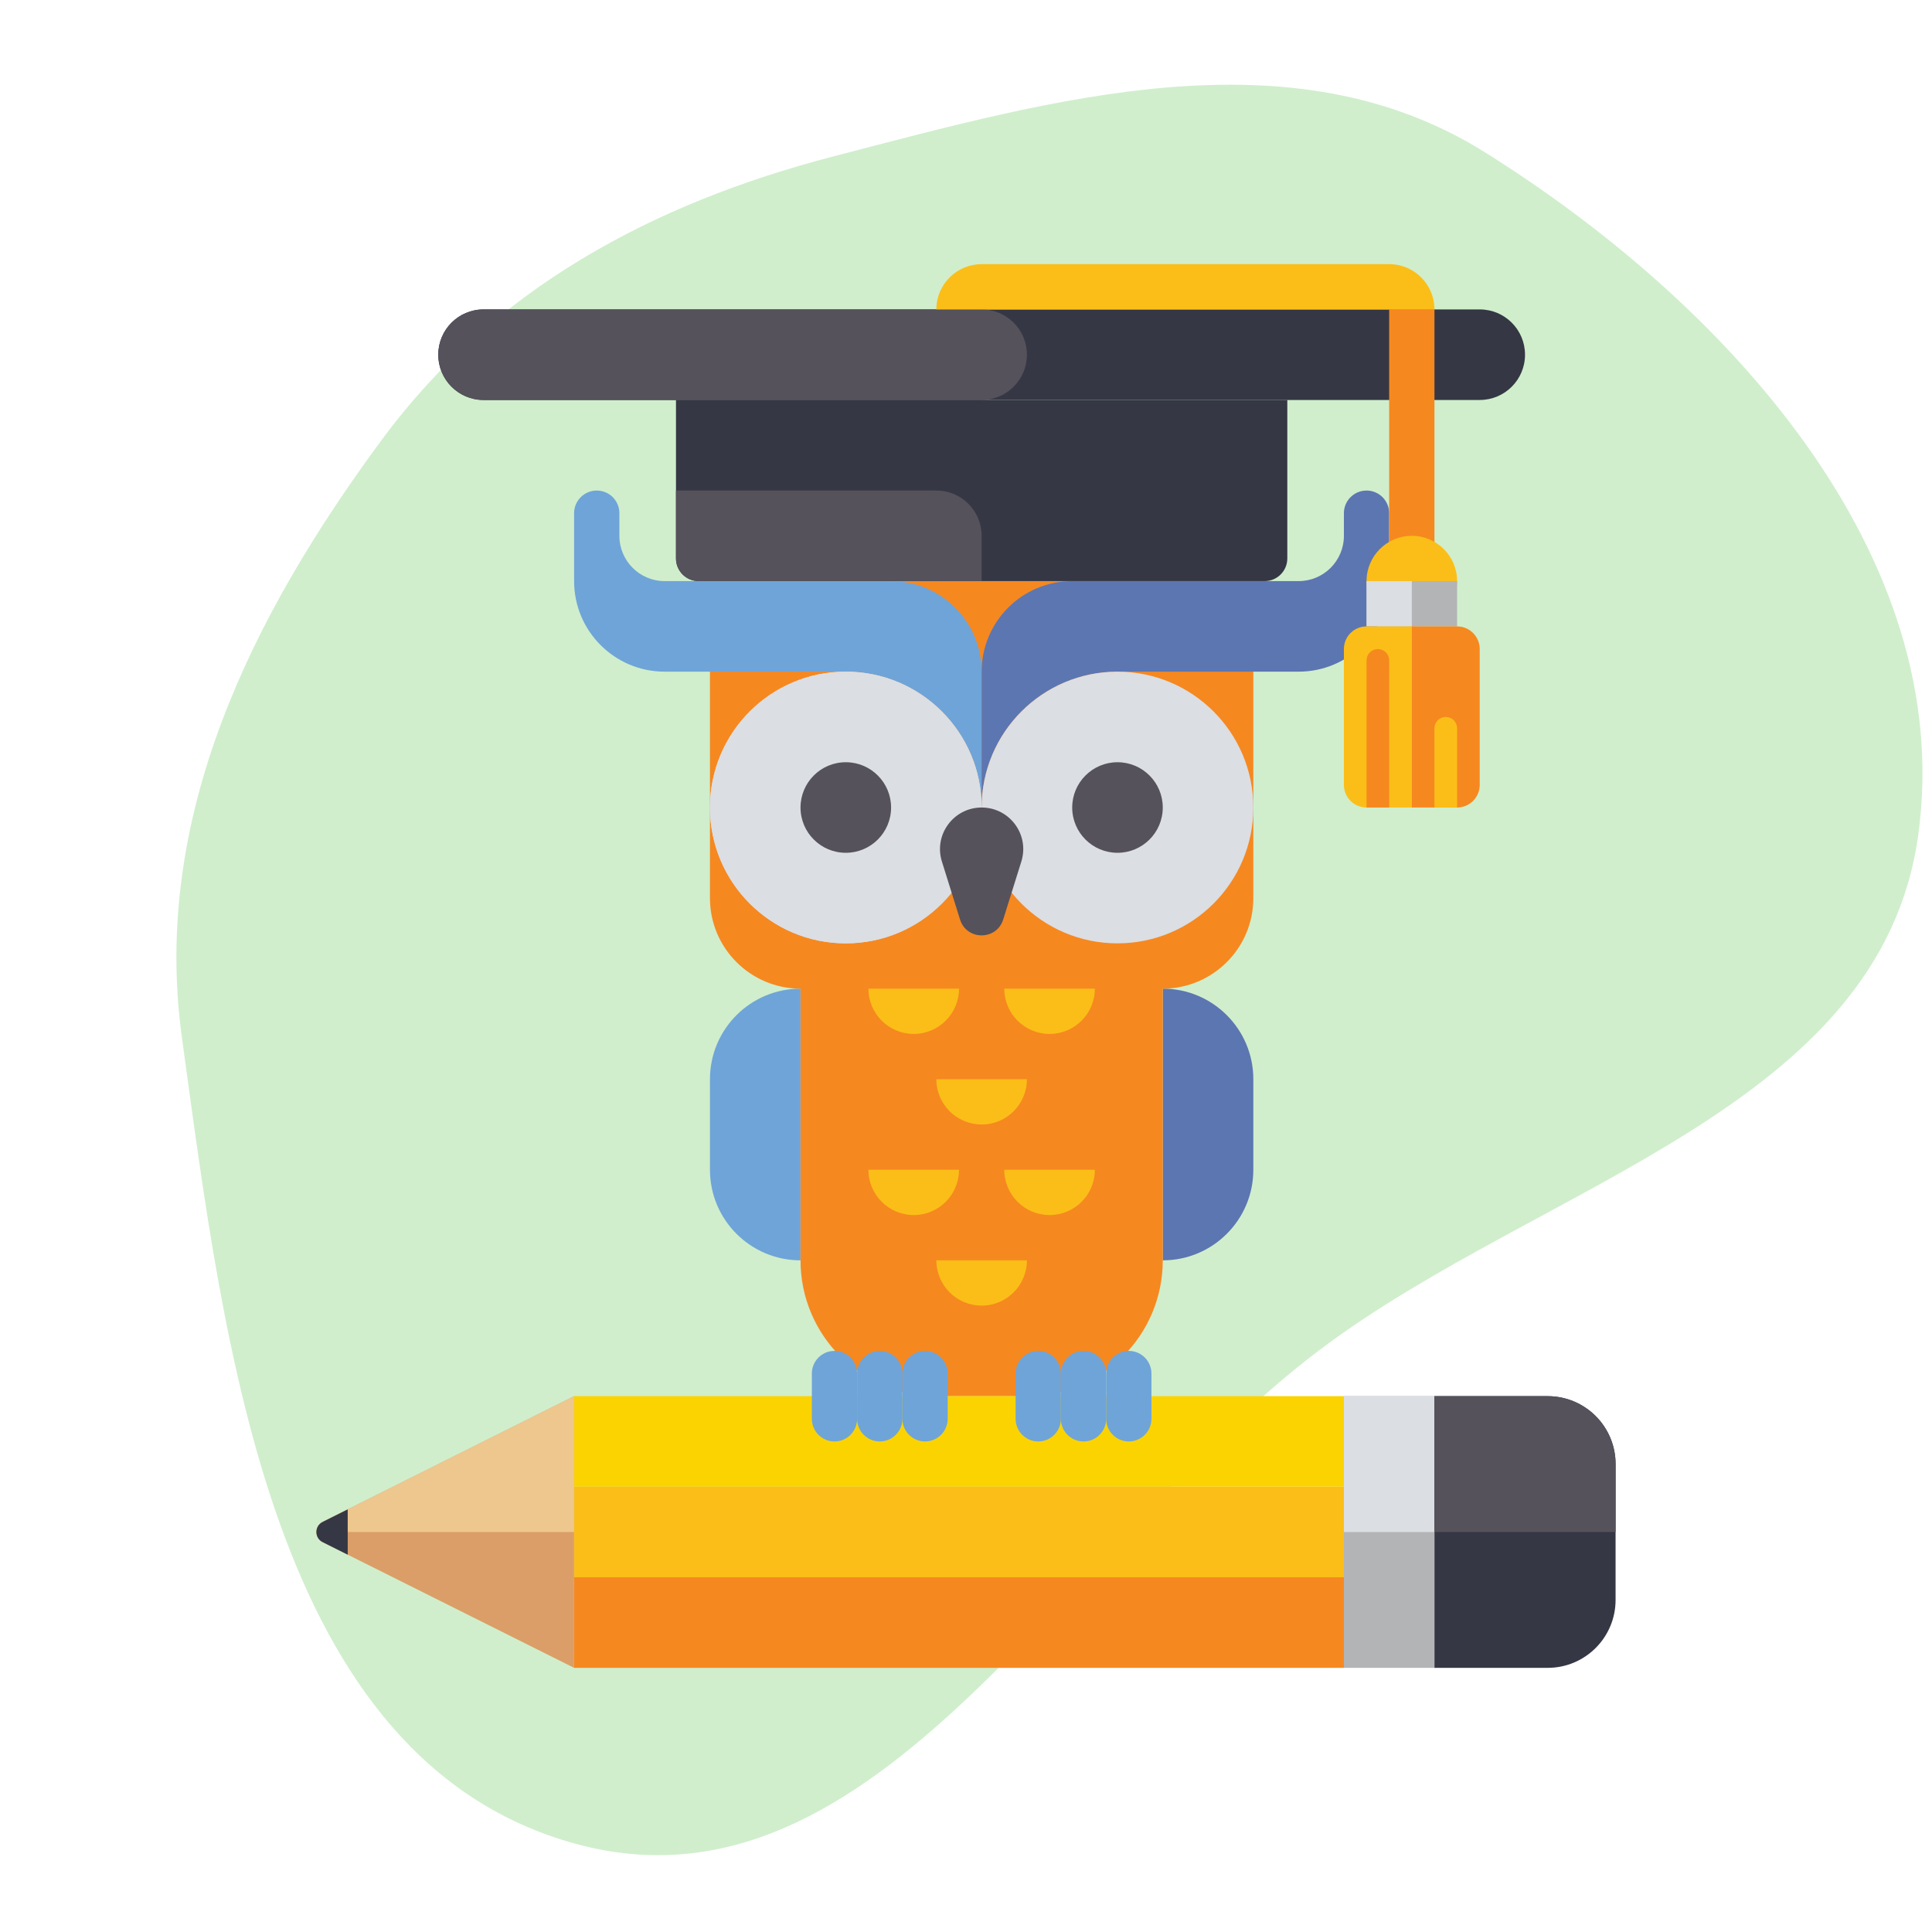 <svg width="72" height="72" viewBox="0 0 72 72" fill="none" xmlns="http://www.w3.org/2000/svg">
<g clip-path="url(#clip0_1440_49448)">
<path fill-rule="evenodd" clip-rule="evenodd" d="M14.26 16.347C18.391 10.764 24.322 7.581 31.047 5.832C39.286 3.689 48.105 1.153 55.326 5.668C64.292 11.273 72.923 20.648 71.487 31.116C70.086 41.329 57.448 44.096 49.206 50.287C39.862 57.305 32.715 71.806 21.439 68.709C10.122 65.601 8.369 50.257 6.776 38.635C5.656 30.464 9.356 22.975 14.26 16.347Z" fill="#D0EECC"/>
<g clip-path="url(#clip1_1440_49448)">
<g clip-path="url(#clip2_1440_49448)">
<path d="M29.833 46.969C27.969 46.969 26.458 45.458 26.458 43.594V40.219C26.458 38.355 27.969 36.844 29.833 36.844V46.969Z" fill="#6FA4D8"/>
</g>
<g clip-path="url(#clip3_1440_49448)">
<path d="M43.333 46.969C45.197 46.969 46.708 45.458 46.708 43.594V40.219C46.708 38.355 45.197 36.844 43.333 36.844V46.969Z" fill="#5C76B2"/>
</g>
<g clip-path="url(#clip4_1440_49448)">
<path d="M43.333 21.656H29.833C27.969 21.656 26.458 23.167 26.458 25.031V33.469C26.458 35.333 27.969 36.844 29.833 36.844V46.969C29.833 49.765 32.099 52.031 34.895 52.031H38.27C41.067 52.031 43.333 49.765 43.333 46.969V36.844C45.197 36.844 46.708 35.333 46.708 33.469V25.031C46.708 23.167 45.197 21.656 43.333 21.656Z" fill="#F68820"/>
</g>
<g clip-path="url(#clip5_1440_49448)">
<path d="M33.208 21.656H24.77C23.838 21.656 23.083 20.901 23.083 19.969V19.125C23.083 18.659 22.705 18.281 22.239 18.281C21.773 18.281 21.395 18.659 21.395 19.125V21.656C21.395 23.52 22.907 25.031 24.77 25.031H31.52C34.317 25.031 36.583 27.298 36.583 30.094V25.031C36.583 23.167 35.072 21.656 33.208 21.656Z" fill="#6FA4D8"/>
</g>
<g clip-path="url(#clip6_1440_49448)">
<path d="M39.958 21.656H48.395C49.328 21.656 50.083 20.901 50.083 19.969V19.125C50.083 18.659 50.461 18.281 50.927 18.281C51.392 18.281 51.77 18.659 51.77 19.125V21.656C51.77 23.52 50.259 25.031 48.395 25.031H41.645C38.849 25.031 36.583 27.298 36.583 30.094V25.031C36.583 23.167 38.094 21.656 39.958 21.656Z" fill="#5C76B2"/>
</g>
<g clip-path="url(#clip7_1440_49448)">
<g clip-path="url(#clip8_1440_49448)">
<path d="M50.083 58.781V62.156H21.395V58.781H50.083Z" fill="#F68820"/>
</g>
<g clip-path="url(#clip9_1440_49448)">
<path d="M50.083 52.031V55.406H21.395V52.031H50.083Z" fill="#FBD301"/>
</g>
<g clip-path="url(#clip10_1440_49448)">
<path d="M21.395 55.406H50.083V58.781H21.395V55.406Z" fill="#FBBE18"/>
</g>
<g clip-path="url(#clip11_1440_49448)">
<path d="M21.395 52.031L12.024 56.717C11.713 56.872 11.713 57.316 12.024 57.471L21.395 62.156V52.031Z" fill="#DB9E68"/>
</g>
<g clip-path="url(#clip12_1440_49448)">
<path d="M21.396 52.031L12.025 56.717C11.87 56.794 11.792 56.944 11.792 57.094H21.396V52.031Z" fill="#EEC78E"/>
</g>
<g clip-path="url(#clip13_1440_49448)">
<path d="M12.958 56.25L12.024 56.717C11.713 56.872 11.713 57.316 12.024 57.471L12.958 57.938V56.25Z" fill="#353744"/>
</g>
<g clip-path="url(#clip14_1440_49448)">
<path d="M53.458 52.031V62.156H50.083V52.031H53.458Z" fill="#B3B4B6"/>
</g>
<g clip-path="url(#clip15_1440_49448)">
<path d="M53.458 52.031V57.094H50.083V52.031H53.458Z" fill="#DBDEE3"/>
</g>
<g clip-path="url(#clip16_1440_49448)">
<path d="M60.208 59.625V54.562C60.208 53.164 59.075 52.031 57.677 52.031H53.458V62.156H56.833H57.677C59.075 62.156 60.208 61.023 60.208 59.625Z" fill="#353744"/>
</g>
<g clip-path="url(#clip17_1440_49448)">
<path d="M60.208 57.094V54.562C60.208 53.164 59.075 52.031 57.677 52.031H53.458V57.094H60.208Z" fill="#55525B"/>
</g>
</g>
<g clip-path="url(#clip18_1440_49448)">
<path d="M55.145 14.906H18.02C17.088 14.906 16.333 14.151 16.333 13.219C16.333 12.286 17.088 11.531 18.02 11.531H55.145C56.078 11.531 56.833 12.286 56.833 13.219C56.833 14.151 56.078 14.906 55.145 14.906Z" fill="#353744"/>
</g>
<g clip-path="url(#clip19_1440_49448)">
<path d="M38.27 13.219C38.27 12.286 37.515 11.531 36.583 11.531H18.02C17.088 11.531 16.333 12.286 16.333 13.219C16.333 14.15 17.088 14.906 18.02 14.906H36.583C37.515 14.906 38.27 14.15 38.27 13.219Z" fill="#55525B"/>
</g>
<g clip-path="url(#clip20_1440_49448)">
<path d="M47.13 21.656H26.036C25.57 21.656 25.192 21.278 25.192 20.812V14.906H47.974V20.812C47.974 21.278 47.596 21.656 47.13 21.656Z" fill="#353744"/>
</g>
<g clip-path="url(#clip21_1440_49448)">
<path d="M36.583 21.656H26.036C25.57 21.656 25.192 21.278 25.192 20.812V18.281H34.895C35.828 18.281 36.583 19.036 36.583 19.969V21.656Z" fill="#55525B"/>
</g>
<g clip-path="url(#clip22_1440_49448)">
<path d="M51.77 11.531H53.458V21.656H51.77V11.531Z" fill="#F68820"/>
</g>
<g clip-path="url(#clip23_1440_49448)">
<path d="M34.895 11.531H53.458C53.458 10.599 52.703 9.844 51.77 9.844H36.583C35.651 9.844 34.895 10.599 34.895 11.531Z" fill="#FBBE18"/>
</g>
<g clip-path="url(#clip24_1440_49448)">
<path d="M52.614 23.344C53.546 23.344 54.302 22.588 54.302 21.656C54.302 20.724 53.546 19.969 52.614 19.969C51.682 19.969 50.927 20.724 50.927 21.656C50.927 22.588 51.682 23.344 52.614 23.344Z" fill="#FBBE18"/>
</g>
<g clip-path="url(#clip25_1440_49448)">
<path d="M50.927 21.656H54.302V23.344H50.927V21.656Z" fill="#B3B4B6"/>
</g>
<g clip-path="url(#clip26_1440_49448)">
<path d="M50.927 21.656H52.614V23.344H50.927V21.656Z" fill="#DBDEE3"/>
</g>
<g clip-path="url(#clip27_1440_49448)">
<path d="M52.614 30.094H50.927C50.461 30.094 50.083 29.716 50.083 29.25V24.188C50.083 23.722 50.461 23.344 50.927 23.344H52.614V30.094Z" fill="#FBBE18"/>
</g>
<g clip-path="url(#clip28_1440_49448)">
<path d="M52.614 30.094H54.302C54.767 30.094 55.145 29.716 55.145 29.25V24.188C55.145 23.722 54.767 23.344 54.302 23.344H52.614V30.094Z" fill="#F68820"/>
</g>
<g clip-path="url(#clip29_1440_49448)">
<path d="M51.77 30.094V24.609C51.77 24.377 51.581 24.188 51.349 24.188C51.116 24.188 50.927 24.377 50.927 24.609V30.094H51.77Z" fill="#F68820"/>
</g>
<g clip-path="url(#clip30_1440_49448)">
<path d="M54.302 30.094V27.141C54.302 26.908 54.113 26.719 53.88 26.719C53.647 26.719 53.458 26.908 53.458 27.141V30.094H54.302Z" fill="#FBBE18"/>
</g>
<g clip-path="url(#clip31_1440_49448)">
<path d="M31.52 35.156C34.316 35.156 36.583 32.89 36.583 30.094C36.583 27.298 34.316 25.031 31.52 25.031C28.725 25.031 26.458 27.298 26.458 30.094C26.458 32.89 28.725 35.156 31.52 35.156Z" fill="#DBDEE3"/>
</g>
<g clip-path="url(#clip32_1440_49448)">
<path d="M31.52 35.156C34.316 35.156 36.583 32.89 36.583 30.094C36.583 27.298 34.316 25.031 31.52 25.031C28.725 25.031 26.458 27.298 26.458 30.094C26.458 32.89 28.725 35.156 31.52 35.156Z" fill="#DBDEE3"/>
</g>
<g clip-path="url(#clip33_1440_49448)">
<path d="M31.52 31.781C32.453 31.781 33.208 31.026 33.208 30.094C33.208 29.162 32.453 28.406 31.52 28.406C30.588 28.406 29.833 29.162 29.833 30.094C29.833 31.026 30.588 31.781 31.52 31.781Z" fill="#55525B"/>
</g>
<g clip-path="url(#clip34_1440_49448)">
<path d="M41.645 35.156C44.441 35.156 46.708 32.89 46.708 30.094C46.708 27.298 44.441 25.031 41.645 25.031C38.85 25.031 36.583 27.298 36.583 30.094C36.583 32.89 38.85 35.156 41.645 35.156Z" fill="#DBDEE3"/>
</g>
<g clip-path="url(#clip35_1440_49448)">
<path d="M41.645 31.781C42.578 31.781 43.333 31.026 43.333 30.094C43.333 29.162 42.578 28.406 41.645 28.406C40.714 28.406 39.958 29.162 39.958 30.094C39.958 31.026 40.714 31.781 41.645 31.781Z" fill="#55525B"/>
</g>
<g clip-path="url(#clip36_1440_49448)">
<path d="M36.583 30.094C37.629 30.094 38.375 31.109 38.062 32.107L37.387 34.266C37.141 35.056 36.023 35.056 35.777 34.266L35.102 32.107C34.79 31.109 35.536 30.094 36.583 30.094Z" fill="#55525B"/>
</g>
<g clip-path="url(#clip37_1440_49448)">
<path d="M34.052 38.531C33.119 38.531 32.364 37.776 32.364 36.844H35.739C35.739 37.776 34.984 38.531 34.052 38.531Z" fill="#FBBE18"/>
</g>
<g clip-path="url(#clip38_1440_49448)">
<path d="M39.114 38.531C38.182 38.531 37.427 37.776 37.427 36.844H40.802C40.802 37.776 40.047 38.531 39.114 38.531Z" fill="#FBBE18"/>
</g>
<g clip-path="url(#clip39_1440_49448)">
<path d="M34.052 45.281C33.119 45.281 32.364 44.526 32.364 43.594H35.739C35.739 44.526 34.984 45.281 34.052 45.281Z" fill="#FBBE18"/>
</g>
<g clip-path="url(#clip40_1440_49448)">
<path d="M39.114 45.281C38.182 45.281 37.427 44.526 37.427 43.594H40.802C40.802 44.526 40.047 45.281 39.114 45.281Z" fill="#FBBE18"/>
</g>
<g clip-path="url(#clip41_1440_49448)">
<path d="M36.583 41.906C35.651 41.906 34.895 41.151 34.895 40.219H38.27C38.27 41.151 37.515 41.906 36.583 41.906Z" fill="#FBBE18"/>
</g>
<g clip-path="url(#clip42_1440_49448)">
<path d="M36.583 48.656C35.651 48.656 34.895 47.901 34.895 46.969H38.27C38.27 47.901 37.515 48.656 36.583 48.656Z" fill="#FBBE18"/>
</g>
<g clip-path="url(#clip43_1440_49448)">
<path d="M31.099 53.719C31.564 53.719 31.942 53.341 31.942 52.875V51.188C31.942 50.722 31.564 50.344 31.099 50.344C30.633 50.344 30.255 50.722 30.255 51.188V52.875C30.255 53.341 30.633 53.719 31.099 53.719Z" fill="#6FA4D8"/>
</g>
<g clip-path="url(#clip44_1440_49448)">
<path d="M32.786 53.719C33.252 53.719 33.63 53.341 33.63 52.875V51.188C33.63 50.722 33.252 50.344 32.786 50.344C32.32 50.344 31.942 50.722 31.942 51.188V52.875C31.942 53.341 32.32 53.719 32.786 53.719Z" fill="#6FA4D8"/>
</g>
<g clip-path="url(#clip45_1440_49448)">
<path d="M34.474 53.719C34.939 53.719 35.317 53.341 35.317 52.875V51.188C35.317 50.722 34.939 50.344 34.474 50.344C34.008 50.344 33.63 50.722 33.63 51.188V52.875C33.63 53.341 34.008 53.719 34.474 53.719Z" fill="#6FA4D8"/>
</g>
<g clip-path="url(#clip46_1440_49448)">
<path d="M38.692 53.719C39.158 53.719 39.536 53.341 39.536 52.875V51.188C39.536 50.722 39.158 50.344 38.692 50.344C38.227 50.344 37.849 50.722 37.849 51.188V52.875C37.849 53.341 38.227 53.719 38.692 53.719Z" fill="#6FA4D8"/>
</g>
<g clip-path="url(#clip47_1440_49448)">
<path d="M40.38 53.719C40.846 53.719 41.224 53.341 41.224 52.875V51.188C41.224 50.722 40.846 50.344 40.38 50.344C39.914 50.344 39.536 50.722 39.536 51.188V52.875C39.536 53.341 39.914 53.719 40.38 53.719Z" fill="#6FA4D8"/>
</g>
<g clip-path="url(#clip48_1440_49448)">
<path d="M42.067 53.719C42.533 53.719 42.911 53.341 42.911 52.875V51.188C42.911 50.722 42.533 50.344 42.067 50.344C41.602 50.344 41.224 50.722 41.224 51.188V52.875C41.224 53.341 41.602 53.719 42.067 53.719Z" fill="#6FA4D8"/>
</g>
</g>
</g>
<defs>
<clipPath id="clip0_1440_49448">
<rect width="72" height="72" fill="white"/>
</clipPath>
<clipPath id="clip1_1440_49448">
<rect width="48.417" height="52.312" fill="white" transform="translate(11.791 9.844)"/>
</clipPath>
<clipPath id="clip2_1440_49448">
<rect width="3.375" height="10.125" fill="white" transform="translate(26.458 36.844)"/>
</clipPath>
<clipPath id="clip3_1440_49448">
<rect width="3.375" height="10.125" fill="white" transform="translate(43.333 36.844)"/>
</clipPath>
<clipPath id="clip4_1440_49448">
<rect width="20.25" height="30.375" fill="white" transform="translate(26.458 21.656)"/>
</clipPath>
<clipPath id="clip5_1440_49448">
<rect width="15.188" height="11.812" fill="white" transform="translate(21.395 18.281)"/>
</clipPath>
<clipPath id="clip6_1440_49448">
<rect width="15.188" height="11.812" fill="white" transform="translate(36.583 18.281)"/>
</clipPath>
<clipPath id="clip7_1440_49448">
<rect width="48.417" height="10.125" fill="white" transform="translate(11.791 52.031)"/>
</clipPath>
<clipPath id="clip8_1440_49448">
<rect width="28.688" height="3.375" fill="white" transform="translate(21.395 58.781)"/>
</clipPath>
<clipPath id="clip9_1440_49448">
<rect width="28.688" height="3.375" fill="white" transform="translate(21.395 52.031)"/>
</clipPath>
<clipPath id="clip10_1440_49448">
<rect width="28.688" height="3.375" fill="white" transform="translate(21.395 55.406)"/>
</clipPath>
<clipPath id="clip11_1440_49448">
<rect width="9.604" height="10.125" fill="white" transform="translate(11.791 52.031)"/>
</clipPath>
<clipPath id="clip12_1440_49448">
<rect width="9.604" height="5.062" fill="white" transform="translate(11.792 52.031)"/>
</clipPath>
<clipPath id="clip13_1440_49448">
<rect width="1.167" height="1.688" fill="white" transform="translate(11.791 56.25)"/>
</clipPath>
<clipPath id="clip14_1440_49448">
<rect width="3.375" height="10.125" fill="white" transform="translate(50.083 52.031)"/>
</clipPath>
<clipPath id="clip15_1440_49448">
<rect width="3.375" height="5.062" fill="white" transform="translate(50.083 52.031)"/>
</clipPath>
<clipPath id="clip16_1440_49448">
<rect width="6.75" height="10.125" fill="white" transform="translate(53.458 52.031)"/>
</clipPath>
<clipPath id="clip17_1440_49448">
<rect width="6.75" height="5.062" fill="white" transform="translate(53.458 52.031)"/>
</clipPath>
<clipPath id="clip18_1440_49448">
<rect width="40.5" height="3.375" fill="white" transform="translate(16.333 11.531)"/>
</clipPath>
<clipPath id="clip19_1440_49448">
<rect width="21.938" height="3.375" fill="white" transform="translate(16.333 11.531)"/>
</clipPath>
<clipPath id="clip20_1440_49448">
<rect width="22.781" height="6.75" fill="white" transform="translate(25.192 14.906)"/>
</clipPath>
<clipPath id="clip21_1440_49448">
<rect width="11.391" height="3.375" fill="white" transform="translate(25.192 18.281)"/>
</clipPath>
<clipPath id="clip22_1440_49448">
<rect width="1.688" height="10.125" fill="white" transform="translate(51.77 11.531)"/>
</clipPath>
<clipPath id="clip23_1440_49448">
<rect width="18.562" height="1.688" fill="white" transform="translate(34.895 9.844)"/>
</clipPath>
<clipPath id="clip24_1440_49448">
<rect width="3.375" height="3.375" fill="white" transform="translate(50.927 19.969)"/>
</clipPath>
<clipPath id="clip25_1440_49448">
<rect width="3.375" height="1.688" fill="white" transform="translate(50.927 21.656)"/>
</clipPath>
<clipPath id="clip26_1440_49448">
<rect width="1.688" height="1.688" fill="white" transform="translate(50.927 21.656)"/>
</clipPath>
<clipPath id="clip27_1440_49448">
<rect width="2.531" height="6.75" fill="white" transform="translate(50.083 23.344)"/>
</clipPath>
<clipPath id="clip28_1440_49448">
<rect width="2.531" height="6.75" fill="white" transform="translate(52.614 23.344)"/>
</clipPath>
<clipPath id="clip29_1440_49448">
<rect width="0.844" height="5.906" fill="white" transform="translate(50.927 24.188)"/>
</clipPath>
<clipPath id="clip30_1440_49448">
<rect width="0.844" height="3.375" fill="white" transform="translate(53.458 26.719)"/>
</clipPath>
<clipPath id="clip31_1440_49448">
<rect width="10.125" height="10.125" fill="white" transform="translate(26.458 25.031)"/>
</clipPath>
<clipPath id="clip32_1440_49448">
<rect width="10.125" height="10.125" fill="white" transform="translate(26.458 25.031)"/>
</clipPath>
<clipPath id="clip33_1440_49448">
<rect width="3.375" height="3.375" fill="white" transform="translate(29.833 28.406)"/>
</clipPath>
<clipPath id="clip34_1440_49448">
<rect width="10.125" height="10.125" fill="white" transform="translate(36.583 25.031)"/>
</clipPath>
<clipPath id="clip35_1440_49448">
<rect width="3.375" height="3.375" fill="white" transform="translate(39.958 28.406)"/>
</clipPath>
<clipPath id="clip36_1440_49448">
<rect width="3.104" height="4.765" fill="white" transform="translate(35.03 30.094)"/>
</clipPath>
<clipPath id="clip37_1440_49448">
<rect width="3.375" height="1.688" fill="white" transform="translate(32.364 36.844)"/>
</clipPath>
<clipPath id="clip38_1440_49448">
<rect width="3.375" height="1.688" fill="white" transform="translate(37.427 36.844)"/>
</clipPath>
<clipPath id="clip39_1440_49448">
<rect width="3.375" height="1.688" fill="white" transform="translate(32.364 43.594)"/>
</clipPath>
<clipPath id="clip40_1440_49448">
<rect width="3.375" height="1.688" fill="white" transform="translate(37.427 43.594)"/>
</clipPath>
<clipPath id="clip41_1440_49448">
<rect width="3.375" height="1.688" fill="white" transform="translate(34.895 40.219)"/>
</clipPath>
<clipPath id="clip42_1440_49448">
<rect width="3.375" height="1.688" fill="white" transform="translate(34.895 46.969)"/>
</clipPath>
<clipPath id="clip43_1440_49448">
<rect width="1.688" height="3.375" fill="white" transform="translate(30.255 50.344)"/>
</clipPath>
<clipPath id="clip44_1440_49448">
<rect width="1.688" height="3.375" fill="white" transform="translate(31.942 50.344)"/>
</clipPath>
<clipPath id="clip45_1440_49448">
<rect width="1.688" height="3.375" fill="white" transform="translate(33.63 50.344)"/>
</clipPath>
<clipPath id="clip46_1440_49448">
<rect width="1.688" height="3.375" fill="white" transform="translate(37.849 50.344)"/>
</clipPath>
<clipPath id="clip47_1440_49448">
<rect width="1.688" height="3.375" fill="white" transform="translate(39.536 50.344)"/>
</clipPath>
<clipPath id="clip48_1440_49448">
<rect width="1.688" height="3.375" fill="white" transform="translate(41.224 50.344)"/>
</clipPath>
</defs>
</svg>
